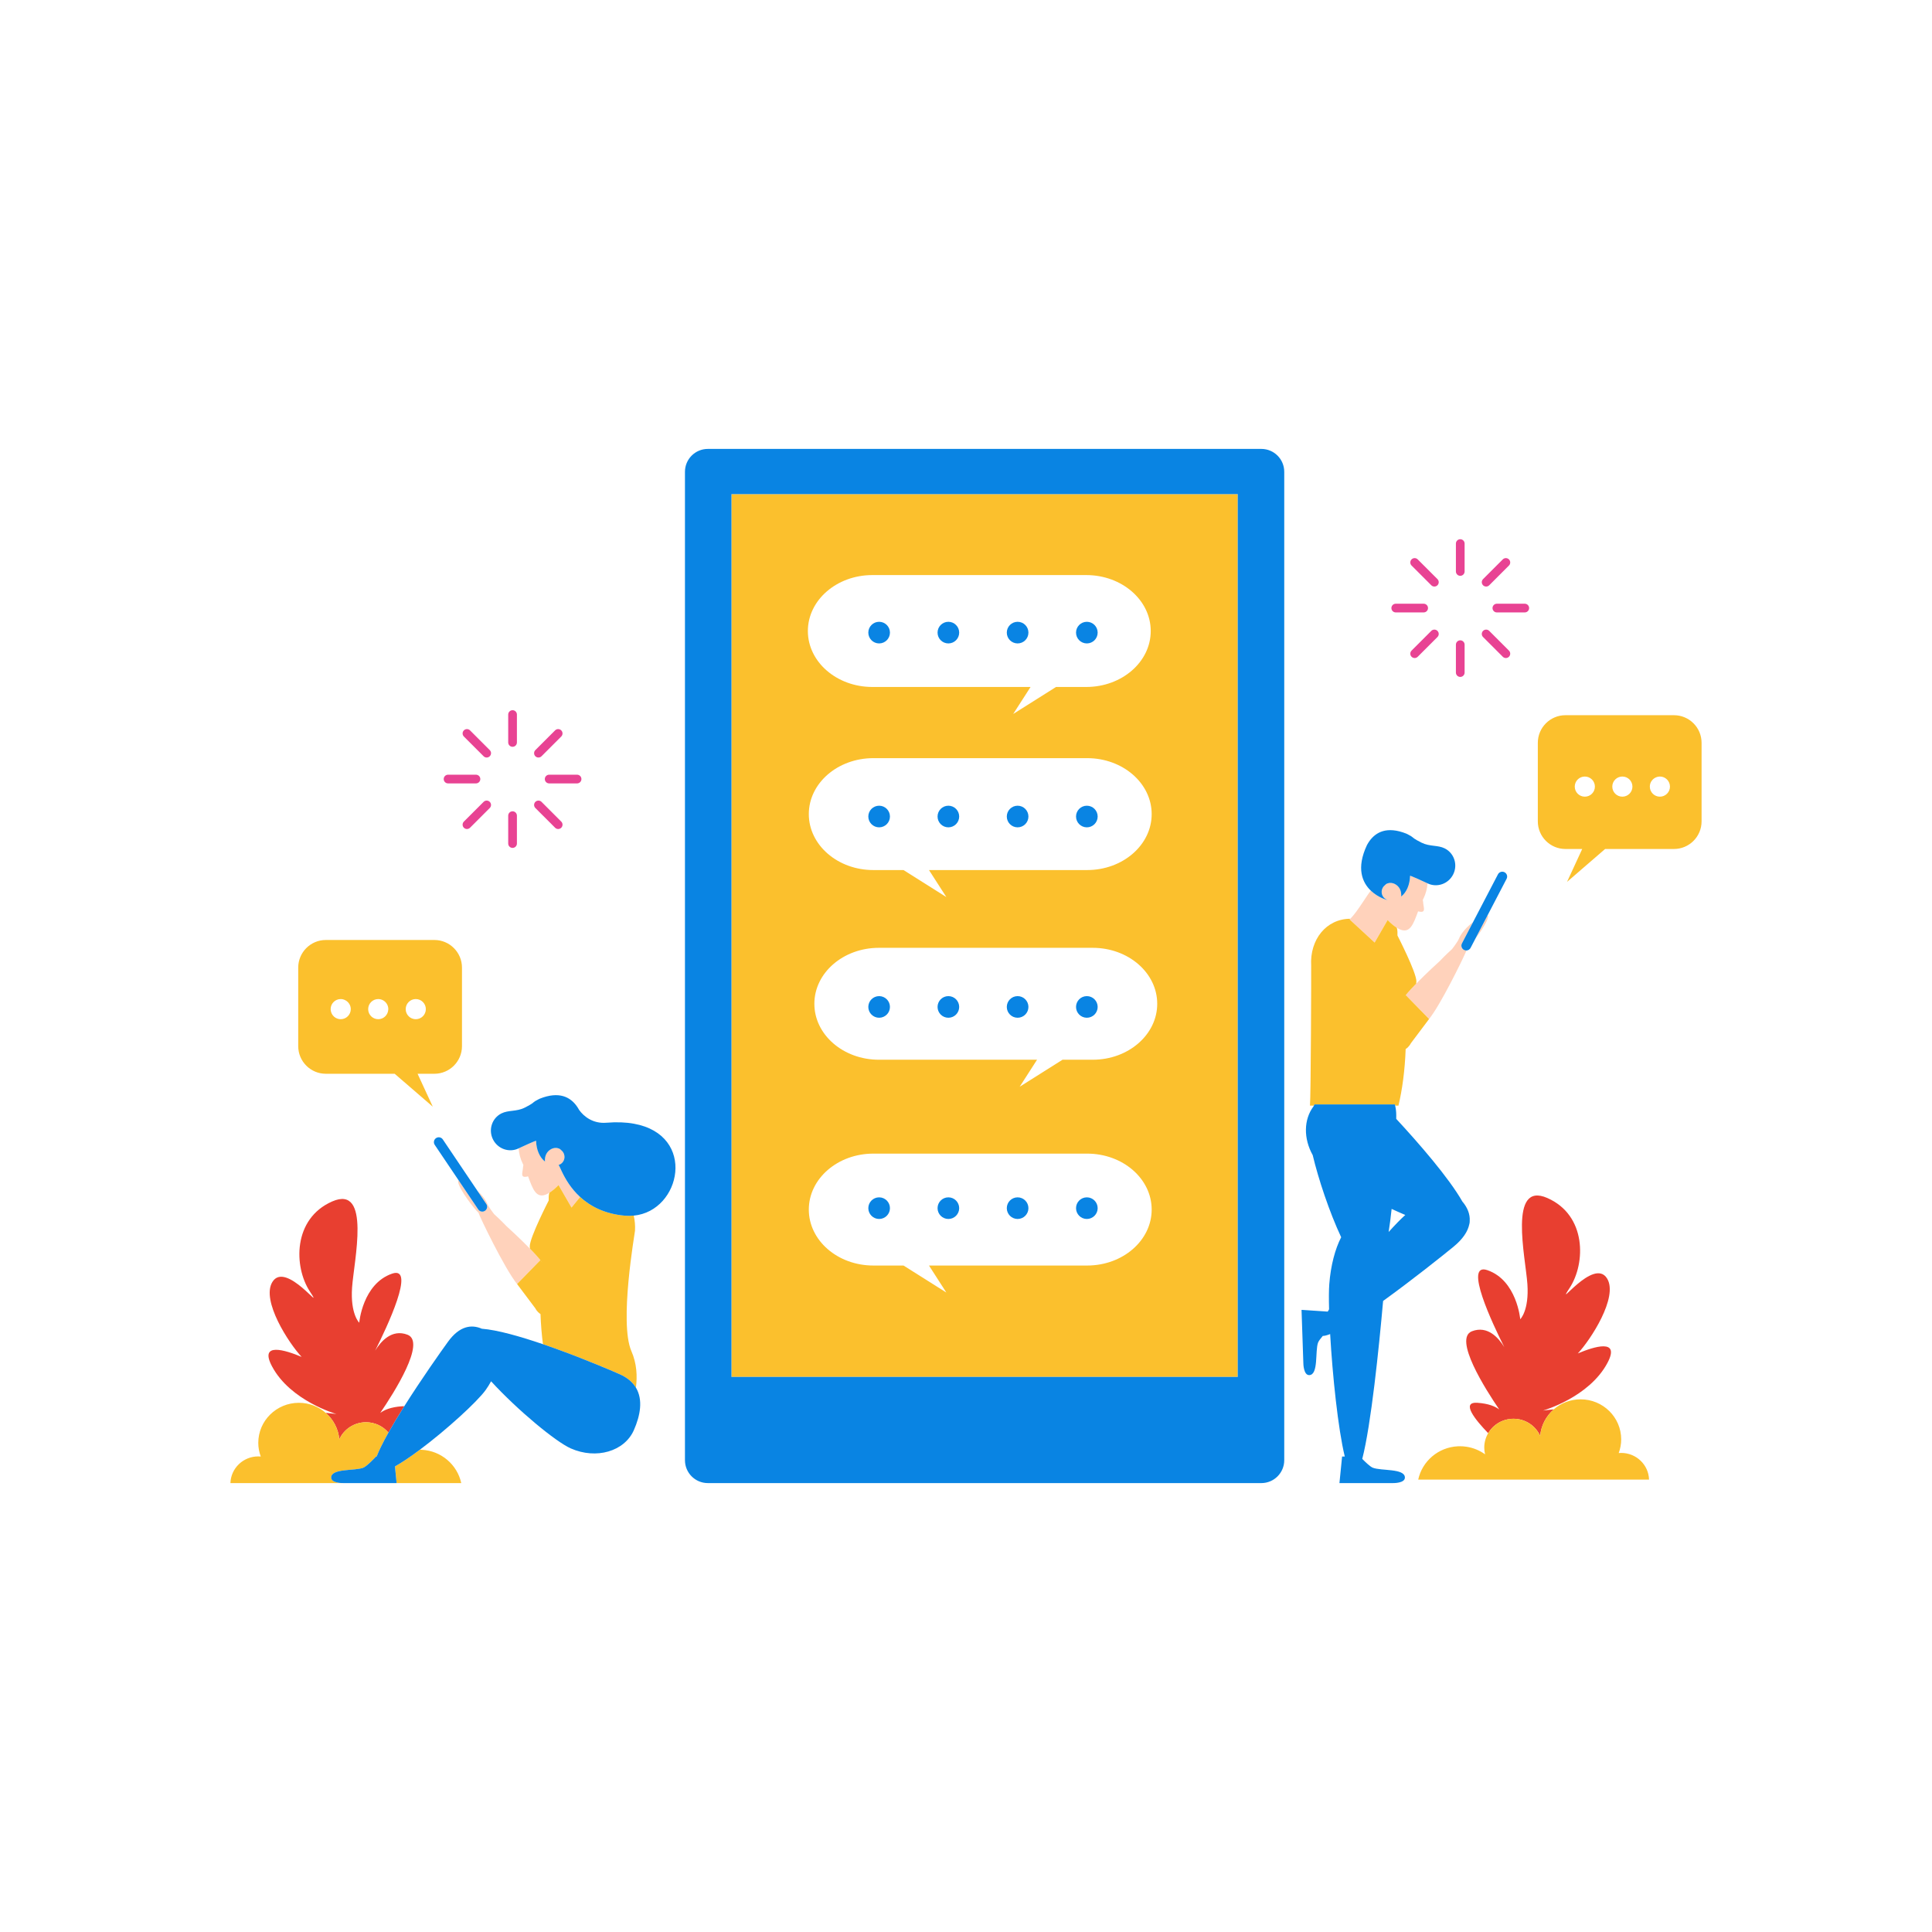 <?xml version="1.0" standalone="no"?>
<svg version="1.1" id="Layer_1" xmlns="http://www.w3.org/2000/svg" xmlns:xlink="http://www.w3.org/1999/xlink" x="0px" y="0px" width="595.28px" height="595.28px" viewBox="0 0 595.28 595.28" enable-background="new 0 0 595.28 595.28" xml:space="preserve">
<path id="color_x5F_5" fill="#FFD2BB" d="M450.45,290.671c-0.383,0.734-0.098,1.641,0.637,2.023c0.25,0.131,0.519,0.178,0.781,0.162
	c-1.541,3.52-8.089,16.836-11.543,21.113l-6.522-6.683l-0.659-0.675c0.455-0.572,1.025-1.223,1.662-1.912
	c0.358-0.391,0.74-0.793,1.137-1.201c0.134-0.139,0.271-0.279,0.408-0.418c3.288-3.366,7.265-6.963,7.265-6.963
	s1.746-1.857,3.802-3.701c0,0,1.723-2.246,2.056-3.088c0.751-1.907,2.575-3.807,4.388-5.199L450.45,290.671z M458.326,282.057
	l-3.733,7.158c1.781-2.338,3.832-5.444,3.91-6.823C458.513,282.222,458.438,282.123,458.326,282.057z M433.132,306.632
	c-0.213,0.27-0.399,0.521-0.556,0.751C432.937,306.962,433.11,306.67,433.132,306.632z M436.936,280.8
	c0.39,0.109,0.758,0.168,1.045,0.152c1.288-0.07,0.587-1.5,0.504-3.027c-0.014-0.223-0.049-0.436-0.102-0.641
	c0.053-0.113,0.108-0.227,0.164-0.338c0.781-1.563,1.196-3.193,1.291-4.777l-0.058-0.033c-0.422-0.207-5.761-2.672-5.308-2.256
	c-0.09,2.717-1.073,5.051-2.745,6.357c0.068-0.795-0.043-1.602-0.394-2.307c-0.666-1.348-2.339-2.297-3.835-1.734
	c-0.346,0.129-0.623,0.336-0.827,0.586c-0.357,0.291-0.635,0.674-0.803,1.143c-0.381,1.066-0.03,2.205,0.78,2.877
	c0.22,0.183,0.467,0.338,0.75,0.439c0.015,0.005,0.031,0.01,0.046,0.015c0.038,0.013,0.076,0.026,0.114,0.036
	c-0.163,0.051-2.906-0.698-5.17-2.854c-0.929,0.901-4.112,6.448-6.332,8.646c-0.073,0.072-0.148,0.152-0.218,0.217l7.71,7.113
	l4.004-6.941c0.937,0.979,1.885,1.78,2.772,2.342c0.233,0.148,0.465,0.289,0.688,0.4C434.426,287.923,435.466,284.753,436.936,280.8
	z M163.702,385.155c-0.134-0.139-0.271-0.278-0.408-0.418c-3.288-3.364-7.265-6.961-7.265-6.961s-1.746-1.857-3.802-3.701
	c0,0-1.723-2.248-2.056-3.09c-0.57-1.445-1.758-2.883-3.088-4.103l2.761,4.099c0.462,0.686,0.281,1.619-0.406,2.082
	c-0.687,0.463-1.62,0.281-2.082-0.406l-6.028-8.949c-0.118,0.064-0.197,0.165-0.187,0.34c0.124,2.182,5.185,8.691,6.303,9.633
	c0.187,0.881,7.99,17.137,11.875,21.945l6.522-6.683l0.658-0.675c-0.455-0.57-1.025-1.221-1.662-1.912
	C164.48,385.966,164.098,385.563,163.702,385.155z M167.065,389.037c-0.156-0.229-0.342-0.479-0.554-0.749
	C166.534,388.326,166.707,388.618,167.065,389.037z M175.295,364.8c-2.122-3.104-2.916-5.76-3.209-5.852
	c0.053-0.014,0.108-0.033,0.16-0.051c1.328-0.477,2.015-1.961,1.53-3.316c-0.167-0.467-0.445-0.85-0.803-1.143
	c-0.204-0.248-0.481-0.455-0.827-0.586c-1.496-0.563-3.169,0.387-3.835,1.736c-0.351,0.703-0.462,1.512-0.394,2.305
	c-1.672-1.305-2.655-3.639-2.745-6.355c0.454-0.416-4.886,2.047-5.308,2.254l-0.058,0.033c0.095,1.584,0.509,3.215,1.291,4.777
	c0.056,0.111,0.111,0.225,0.164,0.338c-0.053,0.205-0.088,0.42-0.102,0.643c-0.083,1.527-0.784,2.957,0.504,3.027
	c0.288,0.016,0.655-0.043,1.045-0.152c1.47,3.953,2.51,7.121,5.923,5.412c0.223-0.111,0.455-0.252,0.688-0.4
	c0.887-0.562,1.835-1.362,2.772-2.34l4.004,6.939l2.658-3.26C177.319,367.498,176.191,366.109,175.295,364.8z"></path>
<path id="color_x5F_3" fill="#E84393" d="M448.588,176.077v-8.594c0-0.74,0.601-1.34,1.341-1.34c0.741,0,1.341,0.6,1.341,1.34v8.594
	c0,0.742-0.6,1.342-1.341,1.342C449.189,177.419,448.588,176.819,448.588,176.077z M449.929,208.571
	c0.741,0,1.341-0.602,1.341-1.342v-8.594c0-0.742-0.6-1.342-1.341-1.342c-0.74,0-1.341,0.6-1.341,1.342v8.594
	C448.588,207.97,449.189,208.571,449.929,208.571z M430.057,188.698h8.594c0.74,0,1.341-0.602,1.341-1.342s-0.601-1.342-1.341-1.342
	h-8.594c-0.74,0-1.342,0.602-1.342,1.342S429.317,188.698,430.057,188.698z M459.868,187.356c0,0.74,0.601,1.342,1.341,1.342h8.594
	c0.741,0,1.342-0.602,1.342-1.342s-0.601-1.342-1.342-1.342h-8.594C460.468,186.015,459.868,186.616,459.868,187.356z
	 M441.006,180.331c0.262,0.262,0.604,0.393,0.948,0.393c0.343,0,0.686-0.131,0.948-0.393c0.524-0.525,0.524-1.373,0-1.898
	l-6.078-6.076c-0.523-0.525-1.372-0.525-1.896,0c-0.523,0.523-0.523,1.373,0,1.896L441.006,180.331z M463.034,202.358
	c0.262,0.262,0.605,0.393,0.948,0.393s0.687-0.131,0.948-0.393c0.524-0.525,0.524-1.373,0-1.898l-6.076-6.076
	c-0.525-0.523-1.374-0.523-1.898,0c-0.523,0.523-0.523,1.373,0,1.896L463.034,202.358z M441.006,194.384l-6.078,6.076
	c-0.523,0.525-0.523,1.373,0,1.898c0.263,0.262,0.605,0.393,0.949,0.393s0.687-0.131,0.947-0.393l6.078-6.078
	c0.524-0.523,0.524-1.373,0-1.896C442.379,193.86,441.53,193.86,441.006,194.384z M457.905,180.724c0.343,0,0.687-0.131,0.949-0.393
	l6.076-6.078c0.524-0.523,0.524-1.373,0-1.896c-0.523-0.525-1.373-0.525-1.896,0l-6.078,6.076c-0.523,0.525-0.523,1.373,0,1.898
	C457.218,180.593,457.561,180.724,457.905,180.724z M157.929,230.101c0.741,0,1.341-0.6,1.341-1.34v-8.594
	c0-0.74-0.6-1.342-1.341-1.342c-0.74,0-1.341,0.602-1.341,1.342v8.594C156.588,229.501,157.189,230.101,157.929,230.101z
	 M157.929,261.253c0.741,0,1.341-0.6,1.341-1.342v-8.594c0-0.74-0.6-1.342-1.341-1.342c-0.74,0-1.341,0.602-1.341,1.342v8.594
	C156.588,260.653,157.189,261.253,157.929,261.253z M138.057,241.38h8.594c0.74,0,1.341-0.6,1.341-1.342
	c0-0.74-0.601-1.34-1.341-1.34h-8.594c-0.74,0-1.342,0.6-1.342,1.34C136.715,240.78,137.317,241.38,138.057,241.38z
	 M167.868,240.038c0,0.742,0.601,1.342,1.341,1.342h8.594c0.741,0,1.342-0.6,1.342-1.342c0-0.74-0.601-1.34-1.342-1.34h-8.594
	C168.468,238.698,167.868,239.298,167.868,240.038z M149.006,233.013c0.262,0.262,0.604,0.393,0.948,0.393
	c0.343,0,0.686-0.131,0.948-0.393c0.524-0.525,0.524-1.373,0-1.896l-6.078-6.078c-0.523-0.523-1.372-0.523-1.896,0
	c-0.523,0.523-0.523,1.373,0,1.896L149.006,233.013z M171.034,255.04c0.262,0.262,0.605,0.393,0.948,0.393s0.687-0.131,0.948-0.393
	c0.524-0.523,0.524-1.373,0-1.896l-6.076-6.078c-0.525-0.523-1.374-0.523-1.898,0c-0.523,0.525-0.523,1.373,0,1.896L171.034,255.04z
	 M149.006,247.065l-6.078,6.078c-0.523,0.523-0.523,1.373,0,1.896c0.263,0.262,0.605,0.393,0.949,0.393s0.687-0.131,0.947-0.393
	l6.078-6.078c0.524-0.523,0.524-1.371,0-1.896C150.379,246.542,149.53,246.542,149.006,247.065z M165.905,233.405
	c0.343,0,0.687-0.131,0.949-0.393l6.076-6.078c0.524-0.523,0.524-1.373,0-1.896c-0.523-0.523-1.373-0.523-1.896,0l-6.078,6.078
	c-0.523,0.523-0.523,1.371,0,1.896C165.218,233.274,165.561,233.405,165.905,233.405z"></path>
<path id="color_x5F_2_1_" fill="#E83F30" d="M117.156,435.353c1.219-0.934,3.27-1.823,6.725-2.059c0.252-0.018,0.48-0.02,0.688-0.01
	c-1.758,2.786-3.437,5.562-4.881,8.133c-1.651-1.955-4.138-3.201-6.92-3.201c-3.669,0-6.818,2.168-8.222,5.273
	c-0.287-3.254-1.857-6.141-4.204-8.18c1.925,0.186,3.342,0.383,3.342,0.383s-14.19-4.016-19.865-14.684
	c-4.063-7.633,4.132-5.024,9.121-2.924c-3.906-4.158-12.522-17.326-9.025-23.074c4.143-6.809,16.503,10.475,11.534,2.869
	c-4.966-7.605-5.217-22.367,6.887-27.686c12.103-5.32,6.711,18.328,6.145,26.518c-0.566,8.188,2.204,10.838,2.204,10.838
	s1.024-11.996,10.129-15.121c7.448-2.554-1.652,16.637-5.219,23.724c1.731-2.831,5.127-6.759,9.963-4.903
	C131.367,413.477,121.386,429.16,117.156,435.353z M486.155,417.013c3.906-4.158,12.521-17.326,9.025-23.074
	c-4.143-6.809-16.503,10.475-11.534,2.869c4.966-7.605,5.217-22.367-6.887-27.686c-12.103-5.32-6.711,18.328-6.145,26.518
	c0.566,8.188-2.204,10.838-2.204,10.838s-1.024-11.996-10.129-15.121c-7.448-2.554,1.652,16.637,5.219,23.724
	c-1.731-2.831-5.127-6.759-9.963-4.903c-5.809,2.228,4.173,17.911,8.403,24.104c-1.219-0.934-3.271-1.823-6.725-2.059
	c-5.265-0.355-0.514,5.406,3.323,9.363c1.557-2.652,4.459-4.441,7.791-4.441c3.669,0,6.818,2.168,8.222,5.273
	c0.287-3.254,1.857-6.141,4.204-8.18c-1.925,0.186-3.342,0.383-3.342,0.383s14.19-4.016,19.865-14.684
	C499.339,412.304,491.145,414.912,486.155,417.013z"></path>
<path id="color_x5F_2" fill="#FBC02D" d="M142.117,456.964H70.996c0.141-4.563,3.926-8.223,8.583-8.223
	c0.259,0,0.513,0.018,0.765,0.039c-0.486-1.316-0.765-2.729-0.765-4.209c0-6.818,5.603-12.344,12.511-12.344
	c3.167,0,6.05,1.168,8.251,3.082c2.346,2.039,3.917,4.926,4.204,8.18c1.403-3.105,4.552-5.273,8.222-5.273
	c2.782,0,5.269,1.246,6.92,3.201c-0.861,1.535-1.636,2.994-2.293,4.338c-0.535,1.096-0.985,2.107-1.342,3.025h-0.184
	c0,0-2.719,2.961-3.934,3.445c-2.574,1.027-9.79,0.152-9.895,2.984c-0.069,1.84,3.667,1.752,3.667,1.752h16.5l-0.511-5.126
	c2.25-1.274,4.903-3.081,7.674-5.152c0.177,0.002,0.354,0.005,0.529,0.013C135.938,446.987,140.898,451.292,142.117,456.964z
	 M499.515,447.669c-0.259,0-0.513,0.018-0.765,0.039c0.486-1.316,0.765-2.729,0.765-4.209c0-6.818-5.603-12.344-12.511-12.344
	c-3.167,0-6.05,1.168-8.251,3.082c-2.346,2.039-3.917,4.926-4.204,8.18c-1.403-3.105-4.552-5.273-8.222-5.273
	c-3.332,0-6.233,1.789-7.791,4.441c-0.767,1.308-1.213,2.82-1.213,4.439c0,0.715,0.094,1.408,0.257,2.074
	c-1.673-1.201-3.64-2.023-5.775-2.342c-0.639-0.096-1.291-0.148-1.958-0.148c-0.218,0-0.436,0.006-0.652,0.016
	c-6.039,0.291-10.999,4.596-12.218,10.268h71.121C507.958,451.329,504.173,447.669,499.515,447.669z M440.325,313.97l-5.636,7.502
	c0,0-0.454,1.035-1.582,1.755c-0.242,6.665-1.062,12.582-2.221,17.429h-1.018c-0.028-0.121-0.053-0.245-0.085-0.363h-3.769h-20.835
	h-0.174c-0.059,0.119-0.11,0.242-0.167,0.363h-1.217c0.282-2.877,0.41-42.379,0.369-43.092c-0.465-8.066,4.641-14.459,12.066-14.48
	c-0.073,0.072-0.148,0.152-0.218,0.217l7.71,7.113l4.004-6.941c0.937,0.979,1.885,1.78,2.772,2.342
	c0.339,0.724,0.238,1.785,0.258,2.434c0,0,5.825,11.32,5.825,14.092c0,0.252-0.027,0.498-0.057,0.742
	c-0.136,0.139-0.274,0.279-0.408,0.418c-0.396,0.408-0.778,0.811-1.137,1.201c-0.637,0.689-1.207,1.34-1.662,1.912l0.659,0.675
	L440.325,313.97z M432.576,307.383c0.36-0.421,0.534-0.713,0.556-0.751C432.919,306.901,432.733,307.152,432.576,307.383z
	 M524.284,228.88v24.193c0,4.703-3.812,8.514-8.514,8.514h-21.206l-11.737,10.137l4.679-10.137h-5.165
	c-4.702,0-8.514-3.811-8.514-8.514V228.88c0-4.701,3.812-8.514,8.514-8.514h33.429C520.473,220.366,524.284,224.179,524.284,228.88z
	 M510.427,239.446c-1.213,0.422-2.089,1.563-2.089,2.92c0,1.713,1.389,3.102,3.103,3.102c1.714,0,3.103-1.389,3.103-3.102
	c0-0.014-0.004-0.027-0.004-0.041c-0.022-1.695-1.399-3.063-3.099-3.063C511.083,239.263,510.746,239.335,510.427,239.446z
	 M499.875,239.263c-1.713,0-3.103,1.389-3.103,3.104c0,1.713,1.389,3.102,3.103,3.102c1.714,0,3.103-1.389,3.103-3.102
	C502.979,240.651,501.589,239.263,499.875,239.263z M488.311,245.468c1.714,0,3.103-1.389,3.103-3.102
	c0-1.715-1.389-3.104-3.103-3.104c-1.713,0-3.103,1.389-3.103,3.104C485.208,244.079,486.598,245.468,488.311,245.468z
	 M194.539,416.296c1.677,3.833,1.85,7.723,1.402,11.269c-1-1.661-2.622-3.095-5.047-4.165c-1.439-0.635-3.88-1.682-6.915-2.924
	c-3.753-1.535-8.419-3.369-13.256-5.104c-1.139-0.409-2.285-0.812-3.433-1.203c-0.374-2.887-0.634-5.994-0.753-9.285
	c-1.128-0.72-1.582-1.754-1.582-1.754l-5.636-7.504l6.522-6.683l0.658-0.675c-0.455-0.57-1.025-1.221-1.662-1.912
	c-0.358-0.391-0.74-0.793-1.137-1.201c-0.134-0.139-0.271-0.278-0.408-0.418c-0.03-0.244-0.057-0.49-0.057-0.742
	c0-2.771,5.825-14.092,5.825-14.092c0.02-0.648-0.081-1.71,0.258-2.434c0.887-0.562,1.835-1.362,2.772-2.34l4.004,6.939l2.658-3.26
	c3.033,2.771,7.411,5.193,13.743,5.756c0.957,0.086,1.877,0.071,2.766-0.016c0.339,1.463,0.486,3.029,0.391,4.67
	C195.613,379.935,190.718,407.563,194.539,416.296z M166.512,388.288c0.022,0.038,0.195,0.33,0.554,0.749
	C166.909,388.808,166.724,388.558,166.512,388.288z M142.344,298.138v24.193c0,4.703-3.812,8.516-8.514,8.516h-5.165l4.679,10.137
	l-11.736-10.137h-21.207c-4.702,0-8.514-3.813-8.514-8.516v-24.193c0-4.701,3.812-8.514,8.514-8.514h33.429
	C138.533,289.624,142.344,293.437,142.344,298.138z M101.875,310.931c0,0.154,0.023,0.303,0.045,0.451
	c0.22,1.497,1.499,2.65,3.057,2.65c1.714,0,3.103-1.389,3.103-3.102c0-1.18-0.665-2.192-1.632-2.717
	c-0.439-0.239-0.935-0.387-1.47-0.387C103.264,307.827,101.875,309.216,101.875,310.931z M119.614,311.234
	c0.01-0.102,0.031-0.2,0.031-0.304c0-1.064-0.537-2.002-1.353-2.561c-0.498-0.342-1.1-0.543-1.75-0.543
	c-1.713,0-3.103,1.389-3.103,3.104c0,1.713,1.389,3.102,3.103,3.102C118.152,314.032,119.459,312.803,119.614,311.234z
	 M131.209,310.931c0-1.715-1.389-3.104-3.103-3.104c-1.713,0-3.103,1.389-3.103,3.104c0,1.713,1.389,3.102,3.103,3.102
	C129.82,314.032,131.209,312.644,131.209,310.931z M225.372,152.253h156v272h-156V152.253z M354.849,372.69
	c0-9.521-8.897-17.24-19.873-17.24h-65.895c-10.976,0-19.873,7.719-19.873,17.24c0,9.52,8.897,17.24,19.873,17.24h9.304l13.2,8.322
	l-5.351-8.322h48.741C345.952,389.931,354.849,382.21,354.849,372.69z M356.559,309.28c0-9.521-8.897-17.24-19.873-17.24h-65.895
	c-10.976,0-19.873,7.719-19.873,17.24c0,9.52,8.897,17.24,19.873,17.24h48.742l-5.351,8.322l13.2-8.322h9.304
	C347.662,326.521,356.559,318.8,356.559,309.28z M354.849,250.839c0-9.521-8.897-17.24-19.873-17.24h-65.895
	c-10.976,0-19.873,7.719-19.873,17.24c0,9.52,8.897,17.24,19.873,17.24h9.304l13.2,8.322l-5.351-8.322h48.741
	C345.952,268.079,354.849,260.358,354.849,250.839z M248.918,194.429c0,9.52,8.897,17.238,19.873,17.238h48.742l-5.351,8.322
	l13.2-8.322h9.304c10.976,0,19.873-7.719,19.873-17.238c0-9.521-8.897-17.24-19.873-17.24h-65.895
	C257.816,177.188,248.918,184.907,248.918,194.429z"></path>
<path id="color_x5F_1" fill="#0984E3" d="M422.388,274.438c-2.621-2.497-4.599-6.88-1.183-14.106c0.234-0.43,0.5-0.85,0.799-1.264
	l0.003-0.006c1.92-2.615,5.288-4.607,11.338-2.193l0.032,0.018c0.099,0.041,0.203,0.092,0.303,0.146
	c2.043,1.018,1.196,0.916,2.951,1.887c0.342,0.193,0.788,0.424,1.373,0.721c2.562,1.268,4.982,0.68,7.141,1.764
	c2.925,1.459,4.089,5.051,2.604,8.012c-1.475,2.945-4.997,4.166-7.909,2.756l-0.004-0.002l-0.058-0.033
	c-0.422-0.207-5.761-2.672-5.308-2.256c-0.09,2.717-1.073,5.051-2.745,6.357c0.068-0.795-0.043-1.602-0.394-2.307
	c-0.666-1.348-2.339-2.297-3.835-1.734c-0.346,0.129-0.623,0.336-0.827,0.586c-0.357,0.291-0.635,0.674-0.803,1.143
	c-0.381,1.066-0.03,2.205,0.78,2.877c0.22,0.183,0.467,0.338,0.75,0.439c0.015,0.005,0.031,0.01,0.046,0.015
	c0.056,0.025,0.099,0.041,0.114,0.036C427.396,277.343,424.652,276.594,422.388,274.438z M450.737,370.396
	c1.358,1.661,2.245,3.634,2.107,5.824c0.009,0.369-0.04,0.695-0.131,0.992c-0.44,2.16-1.901,4.508-4.915,6.971
	c-3.273,2.676-12.646,10.172-21.639,16.655c-1.279,14.433-3.711,38.231-6.425,48.667c0.888,0.909,2.415,2.391,3.244,2.721
	c2.574,1.027,9.79,0.152,9.895,2.984c0.069,1.84-3.667,1.752-3.667,1.752h-16.5l0.816-8.182h0.828
	c-2.09-8.619-3.779-25.007-4.507-37.737c-0.932,0.373-1.7,0.577-2.267,0.577c-0.656,0.756-1.28,1.563-1.467,2.084
	c-0.939,2.607,0.179,9.789-2.646,9.99c-1.837,0.133-1.876-3.605-1.876-3.605l-0.561-16.49l8.067,0.528
	c0.138-0.233,0.272-0.464,0.419-0.704c-0.088-3.263-0.073-5.947,0.06-7.719c0.437-5.788,1.815-10.921,3.666-14.49
	c-3.644-7.775-7.017-17.94-8.769-25.299c-2.847-5.084-2.821-10.989,0.282-15.066c0.029-0.064,0.059-0.129,0.088-0.193
	c0.056-0.121,0.108-0.244,0.167-0.363h0.174h20.835h3.769c0.032,0.118,0.057,0.242,0.085,0.363c0.212,0.898,0.34,1.876,0.34,2.971
	c0,0.325-0.001,0.701-0.004,1.114c6.81,7.352,16.186,18.089,20.417,25.538C450.657,370.32,450.702,370.353,450.737,370.396z
	 M432.991,374.353c-1.394-0.591-2.802-1.217-4.208-1.869c-0.259,2.474-0.565,4.877-0.924,7.113
	C429.891,377.349,431.679,375.513,432.991,374.353z M463.57,268.755c-0.734-0.383-1.641-0.098-2.023,0.637l-7.686,14.738
	l-3.411,6.541c-0.383,0.734-0.098,1.641,0.637,2.023c0.25,0.131,0.519,0.178,0.781,0.162c0.509-0.031,0.99-0.314,1.242-0.799
	l1.482-2.843l3.733-7.158l5.881-11.278C464.59,270.044,464.305,269.138,463.57,268.755z M186.823,345.933
	c-4.153,0.344-6.999-1.99-8.384-3.945c-0.234-0.43-0.5-0.85-0.799-1.262l-0.003-0.006c-1.92-2.615-5.288-4.609-11.338-2.195
	l-0.032,0.018c-0.099,0.043-0.203,0.092-0.303,0.146c-2.043,1.018-1.196,0.918-2.951,1.889c-0.342,0.193-0.788,0.422-1.373,0.721
	c-2.562,1.266-4.982,0.678-7.141,1.762c-2.925,1.459-4.089,5.053-2.604,8.012c1.475,2.945,4.997,4.168,7.909,2.758l0.004-0.004
	l0.058-0.033c0.422-0.207,5.761-2.67,5.308-2.254c0.09,2.717,1.073,5.051,2.745,6.355c-0.068-0.793,0.043-1.602,0.394-2.305
	c0.666-1.35,2.339-2.299,3.835-1.736c0.346,0.131,0.623,0.338,0.827,0.586c0.357,0.293,0.635,0.676,0.803,1.143
	c0.484,1.355-0.203,2.84-1.53,3.316c-0.052,0.018-0.107,0.037-0.16,0.051c0.293,0.092,1.087,2.748,3.209,5.852
	c0.896,1.31,2.024,2.698,3.459,4.01c3.033,2.771,7.411,5.193,13.743,5.756c0.957,0.086,1.877,0.071,2.766-0.016
	c1.833-0.18,3.517-0.696,5.014-1.484C212.212,366.786,212.596,343.798,186.823,345.933z M190.894,423.399
	c-1.439-0.635-3.88-1.682-6.915-2.924c-3.753-1.535-8.419-3.369-13.256-5.104c-1.139-0.409-2.285-0.812-3.433-1.203
	c-7.065-2.414-14.094-4.405-18.828-4.768c-3.201-1.395-6.876-0.882-10.426,4.012c-2.199,3.032-8.175,11.483-13.469,19.871
	c-1.758,2.786-3.437,5.562-4.881,8.133c-0.861,1.535-1.636,2.994-2.293,4.338c-0.535,1.096-0.985,2.107-1.342,3.025h-0.184
	c0,0-2.719,2.961-3.934,3.445c-2.574,1.027-9.79,0.152-9.895,2.984c-0.069,1.84,3.667,1.752,3.667,1.752h16.5l-0.511-5.126
	c2.25-1.274,4.903-3.081,7.674-5.152c8.291-6.197,17.616-14.74,20.241-18.358c0.645-0.889,1.206-1.803,1.699-2.726
	c8.207,8.94,19.932,18.638,24.564,20.683c7.831,3.457,16.529,0.938,19.43-5.633c2.002-4.534,2.868-9.38,0.637-13.085
	C194.94,425.903,193.319,424.47,190.894,423.399z M141.328,363.708l6.028,8.949c0.462,0.688,1.395,0.869,2.082,0.406
	c0.687-0.463,0.868-1.396,0.406-2.082l-2.761-4.099l-10.646-15.808c-0.462-0.686-1.395-0.869-2.082-0.404
	c-0.688,0.461-0.869,1.395-0.406,2.082L141.328,363.708z M395.697,145.37v304.539c0,3.896-3.158,7.055-7.054,7.055H218.1
	c-3.896,0-7.054-3.158-7.054-7.055V145.37c0-3.896,3.158-7.053,7.054-7.053h170.543C392.539,138.317,395.697,141.474,395.697,145.37
	z M381.372,152.253h-156v272h156V152.253z M270.875,198.251c1.841,0,3.333-1.492,3.333-3.334c0-1.84-1.492-3.332-3.333-3.332
	c-1.841,0-3.333,1.492-3.333,3.332C267.542,196.759,269.034,198.251,270.875,198.251z M292.208,198.251
	c1.841,0,3.333-1.492,3.333-3.334c0-1.84-1.492-3.332-3.333-3.332c-1.841,0-3.333,1.492-3.333,3.332
	C288.875,196.759,290.367,198.251,292.208,198.251z M313.542,198.251c1.841,0,3.333-1.492,3.333-3.334
	c0-1.84-1.492-3.332-3.333-3.332c-1.841,0-3.333,1.492-3.333,3.332C310.208,196.759,311.701,198.251,313.542,198.251z
	 M334.875,198.251c1.841,0,3.333-1.492,3.333-3.334c0-1.84-1.492-3.332-3.333-3.332c-1.841,0-3.333,1.492-3.333,3.332
	C331.542,196.759,333.034,198.251,334.875,198.251z M270.875,254.917c1.841,0,3.333-1.492,3.333-3.332
	c0-1.842-1.492-3.334-3.333-3.334c-1.841,0-3.333,1.492-3.333,3.334C267.542,253.425,269.034,254.917,270.875,254.917z
	 M292.208,254.917c1.841,0,3.333-1.492,3.333-3.332c0-1.842-1.492-3.334-3.333-3.334c-1.841,0-3.333,1.492-3.333,3.334
	C288.875,253.425,290.367,254.917,292.208,254.917z M313.542,254.917c1.841,0,3.333-1.492,3.333-3.332
	c0-1.842-1.492-3.334-3.333-3.334c-1.841,0-3.333,1.492-3.333,3.334C310.208,253.425,311.701,254.917,313.542,254.917z
	 M334.875,254.917c1.841,0,3.333-1.492,3.333-3.332c0-1.842-1.492-3.334-3.333-3.334c-1.841,0-3.333,1.492-3.333,3.334
	C331.542,253.425,333.034,254.917,334.875,254.917z M270.875,313.585c1.841,0,3.333-1.492,3.333-3.332
	c0-1.842-1.492-3.334-3.333-3.334c-1.841,0-3.333,1.492-3.333,3.334C267.542,312.093,269.034,313.585,270.875,313.585z
	 M292.208,313.585c1.841,0,3.333-1.492,3.333-3.332c0-1.842-1.492-3.334-3.333-3.334c-1.841,0-3.333,1.492-3.333,3.334
	C288.875,312.093,290.367,313.585,292.208,313.585z M313.542,313.585c1.841,0,3.333-1.492,3.333-3.332
	c0-1.842-1.492-3.334-3.333-3.334c-1.841,0-3.333,1.492-3.333,3.334C310.208,312.093,311.701,313.585,313.542,313.585z
	 M334.875,313.585c1.841,0,3.333-1.492,3.333-3.332c0-1.842-1.492-3.334-3.333-3.334c-1.841,0-3.333,1.492-3.333,3.334
	C331.542,312.093,333.034,313.585,334.875,313.585z M270.875,375.585c1.841,0,3.333-1.492,3.333-3.332
	c0-1.842-1.492-3.334-3.333-3.334c-1.841,0-3.333,1.492-3.333,3.334C267.542,374.093,269.034,375.585,270.875,375.585z
	 M292.208,375.585c1.841,0,3.333-1.492,3.333-3.332c0-1.842-1.492-3.334-3.333-3.334c-1.841,0-3.333,1.492-3.333,3.334
	C288.875,374.093,290.367,375.585,292.208,375.585z M313.542,375.585c1.841,0,3.333-1.492,3.333-3.332
	c0-1.842-1.492-3.334-3.333-3.334c-1.841,0-3.333,1.492-3.333,3.334C310.208,374.093,311.701,375.585,313.542,375.585z
	 M334.875,375.585c1.841,0,3.333-1.492,3.333-3.332c0-1.842-1.492-3.334-3.333-3.334c-1.841,0-3.333,1.492-3.333,3.334
	C331.542,374.093,333.034,375.585,334.875,375.585z"></path>
</svg>
